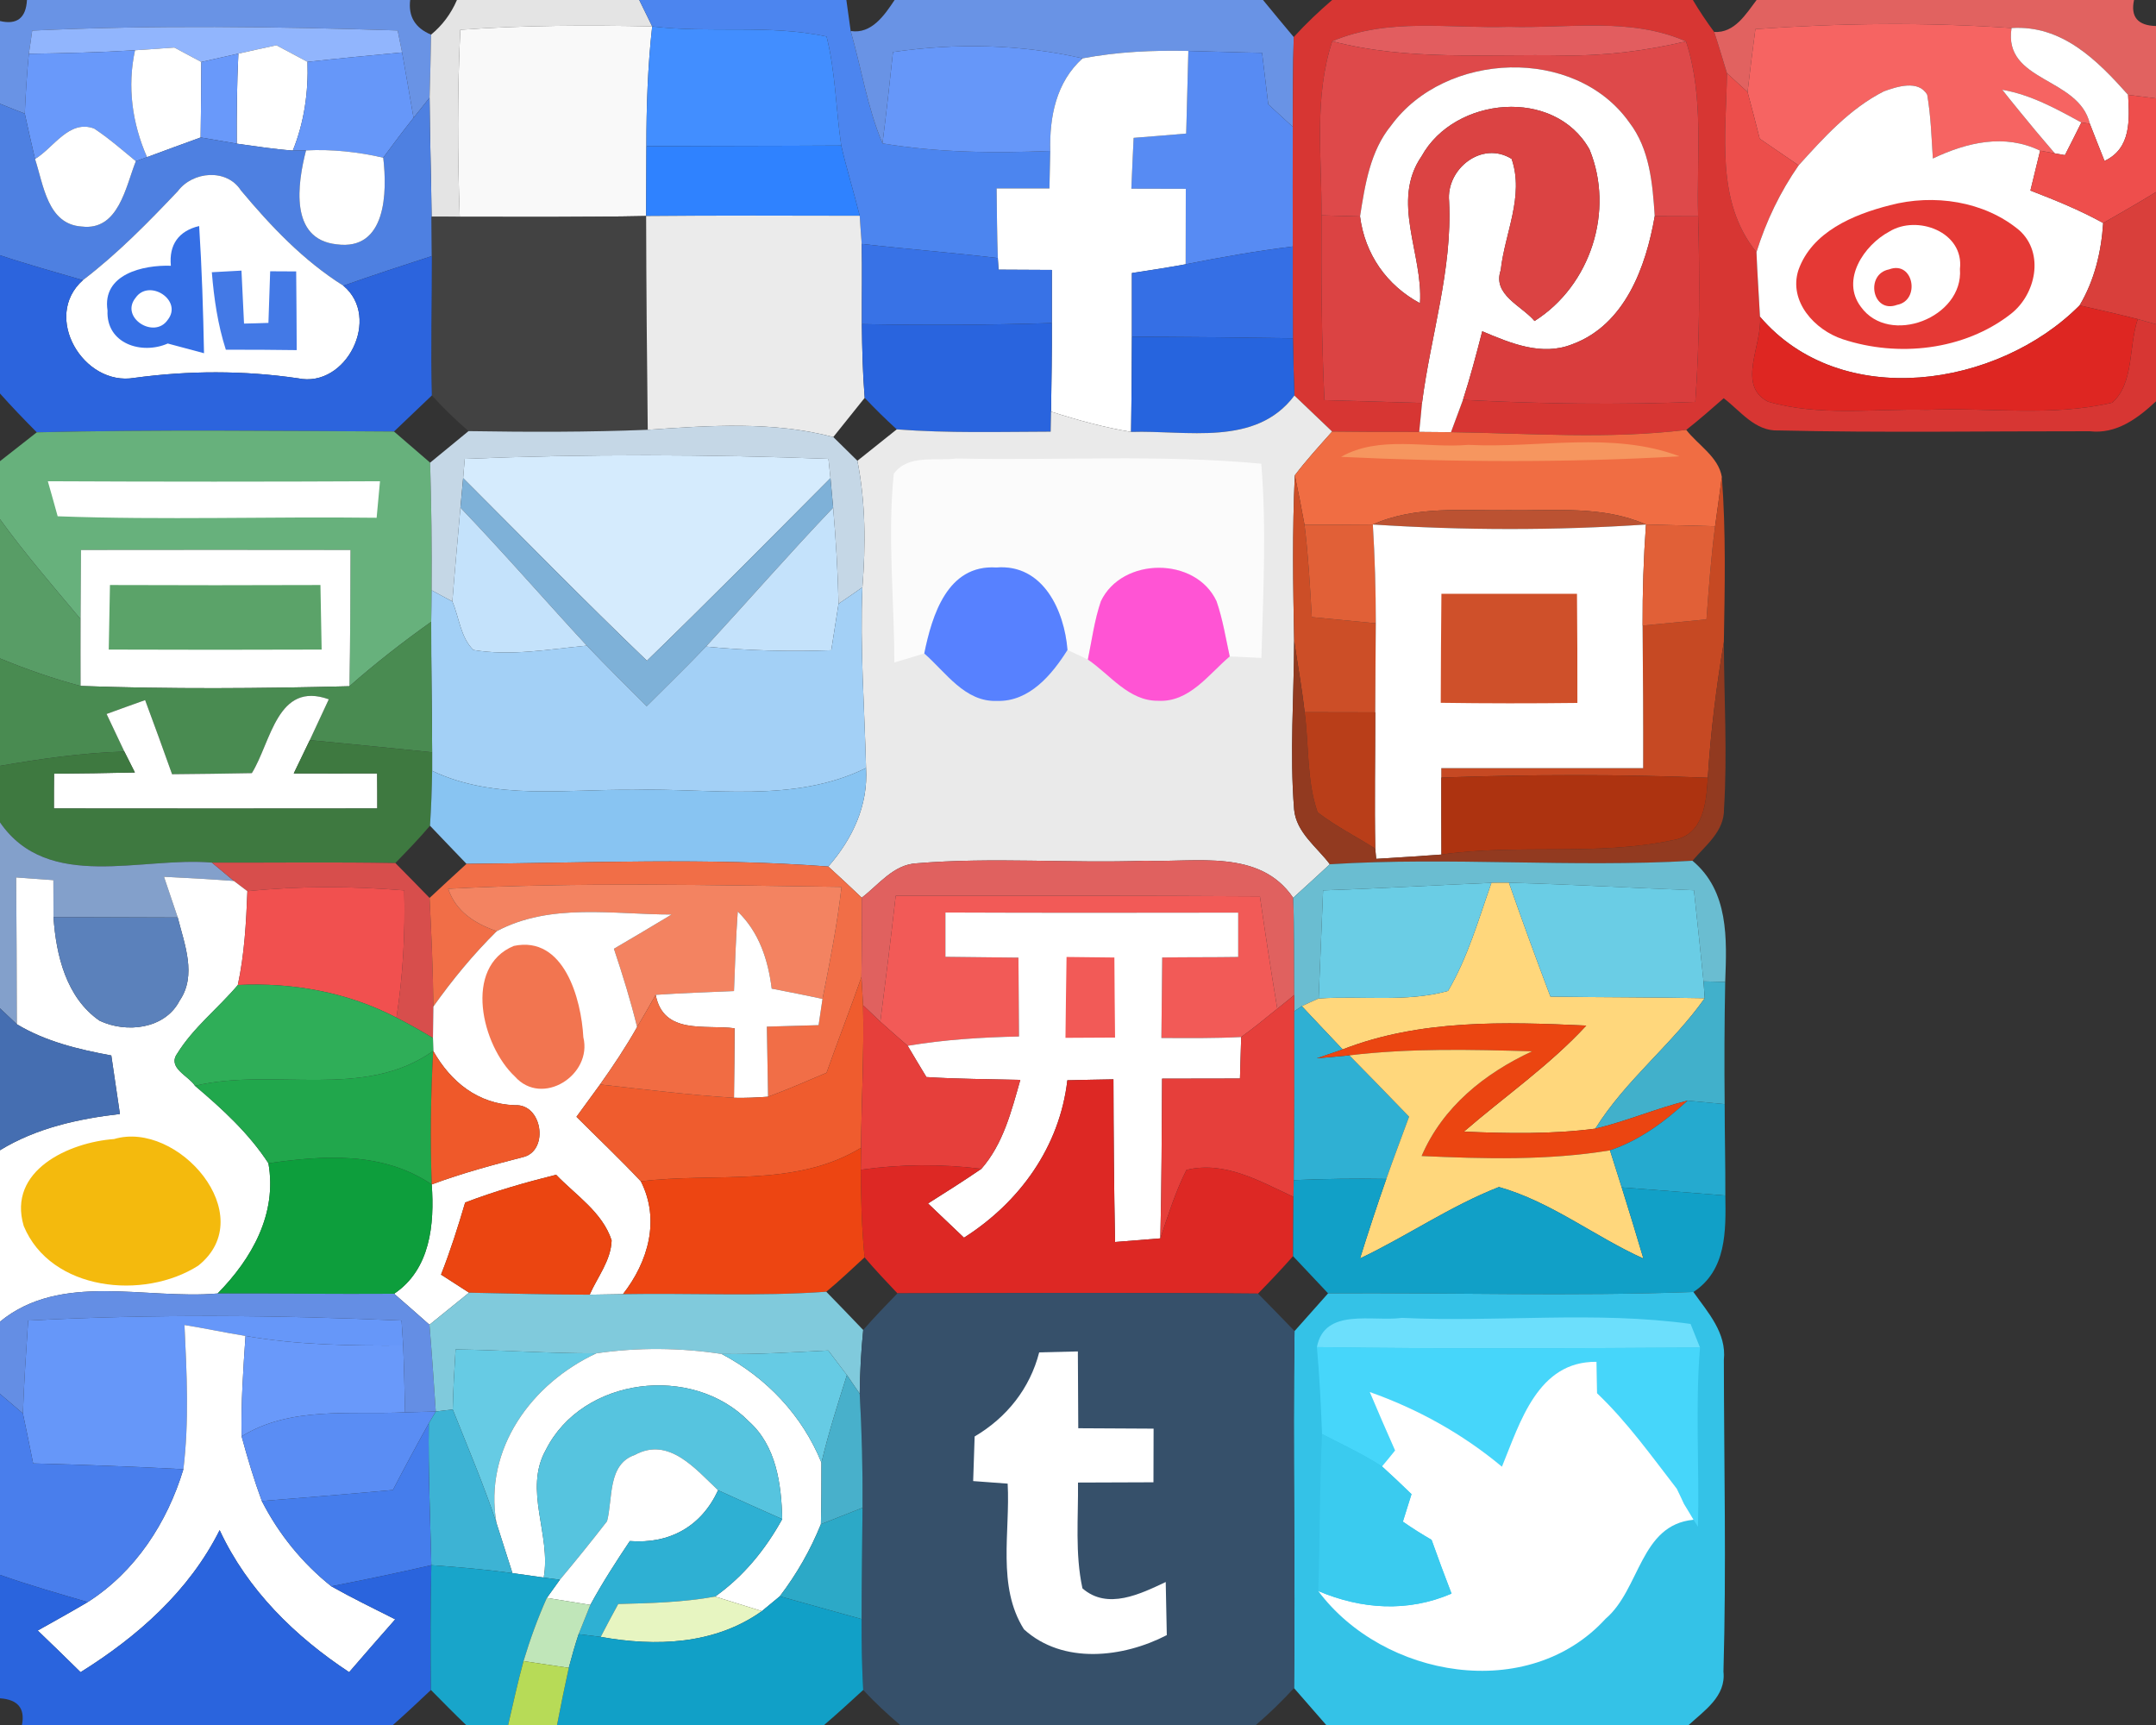 <?xml version="1.0" encoding="UTF-8" standalone="no"?>
<svg
   xmlns:dc="http://purl.org/dc/elements/1.1/"
   xmlns:cc="http://creativecommons.org/ns#"
   xmlns:rdf="http://www.w3.org/1999/02/22-rdf-syntax-ns#"
   xmlns:svg="http://www.w3.org/2000/svg"
   xmlns="http://www.w3.org/2000/svg"
   xmlns:sodipodi="http://sodipodi.sourceforge.net/DTD/sodipodi-0.dtd"
   xmlns:inkscape="http://www.inkscape.org/namespaces/inkscape"
   width="160pt"
   height="128pt"
   viewBox="0 0 160 128"
   version="1.1"
   id="svg2"
   inkscape:version="0.48.5 r10040"
   sodipodi:docname="social-share-button@2x.svg">
  <rect x="0" y="0" width="160" height="128" fill="#333333" stroke="none"/>
  <defs
     id="defs332" />
  <sodipodi:namedview
     pagecolor="#ffffff"
     bordercolor="#666666"
     borderopacity="1"
     objecttolerance="10"
     gridtolerance="10"
     guidetolerance="10"
     inkscape:pageopacity="0"
     inkscape:pageshadow="2"
     inkscape:window-width="1920"
     inkscape:window-height="1068"
     id="namedview330"
     showgrid="false"
     inkscape:zoom="4.17193"
     inkscape:cx="109.86621"
     inkscape:cy="67.902977"
     inkscape:window-x="0"
     inkscape:window-y="0"
     inkscape:window-maximized="1"
     inkscape:current-layer="svg2" />
  <path
     fill="#6993e5"
     d=" M 2.00 0.00 L 30.44 0.00 C 30.29 1.22 30.81 2.08 31.99 2.57 C 31.96 4.13 31.93 5.69 31.88 7.25 C 31.58 7.62 30.99 8.36 30.69 8.74 C 30.41 7.12 30.13 5.50 29.84 3.89 C 29.76 3.48 29.59 2.67 29.51 2.26 C 20.48 1.97 11.42 1.85 2.39 2.27 C 2.33 2.70 2.21 3.56 2.14 3.99 C 2.00 5.47 1.90 6.95 1.84 8.43 C 1.38 8.25 0.46 7.89 0.00 7.70 L 0.00 1.56 C 1.26 1.86 1.93 1.33 2.00 0.00 Z"
     id="path6" />
  <path
     fill="#e4e4e4"
     d=" M 33.91 0.00 L 47.44 0.00 C 47.68 0.49 48.16 1.47 48.40 1.96 C 43.65 1.86 38.90 1.87 34.16 2.21 C 33.94 6.83 33.95 11.46 34.12 16.09 C 33.60 16.08 32.56 16.08 32.03 16.08 C 32.00 13.14 31.90 10.19 31.88 7.25 C 31.93 5.69 31.96 4.13 31.99 2.57 C 32.83 1.88 33.47 1.02 33.91 0.00 Z"
     id="path10" />
  <path
     fill="#4c85ef"
     d=" M 47.44 0.00 L 62.81 0.00 C 62.89 0.58 63.05 1.73 63.13 2.30 C 63.93 5.08 64.36 7.96 65.49 10.64 C 69.60 11.33 73.78 11.37 77.94 11.20 C 77.92 11.90 77.89 13.28 77.88 13.98 C 76.57 13.98 75.27 13.98 73.96 13.98 C 73.98 15.70 73.99 17.43 74.05 19.15 C 70.69 18.74 67.31 18.49 63.95 18.10 C 63.91 17.58 63.83 16.53 63.80 16.01 C 63.37 14.26 62.83 12.55 62.43 10.80 C 62.03 8.11 62.01 5.36 61.34 2.71 C 57.08 1.80 52.69 2.48 48.40 1.96 C 48.16 1.47 47.68 0.49 47.44 0.00 Z"
     id="path12" />
  <path
     fill="#6993e5"
     d=" M 66.39 0.00 L 93.73 0.00 C 94.48 0.92 95.25 1.84 96.01 2.75 C 95.94 4.97 95.96 7.19 95.94 9.41 C 95.49 8.99 94.58 8.16 94.12 7.74 C 93.97 6.47 93.81 5.19 93.66 3.92 C 91.83 3.89 90.01 3.82 88.19 3.78 C 85.56 3.72 82.92 3.84 80.34 4.33 C 75.72 3.27 70.95 3.18 66.27 3.86 C 66.03 6.12 65.78 8.38 65.49 10.64 C 64.36 7.96 63.93 5.08 63.13 2.30 C 64.68 2.55 65.65 1.11 66.39 0.00 Z"
     id="path16" />
  <path
     fill="#d73633"
     d=" M 98.86 0.00 L 125.63 0.00 C 126.11 0.81 126.64 1.60 127.21 2.37 C 127.55 3.38 127.84 4.41 128.16 5.43 C 128.11 9.92 127.28 14.94 130.35 18.71 C 130.41 20.31 130.53 21.90 130.61 23.50 C 130.81 25.55 128.85 28.59 131.20 29.80 C 135.02 30.92 139.08 30.31 143.01 30.41 C 147.58 30.22 152.25 30.94 156.75 29.88 C 158.39 28.44 157.96 25.65 158.65 23.68 C 158.99 23.77 159.66 23.97 160.00 24.06 L 160.00 29.78 C 158.65 31.04 157.06 32.23 155.09 32.00 C 147.39 31.99 139.69 32.12 131.99 31.94 C 130.25 32.02 129.17 30.50 127.92 29.55 C 127.01 30.35 126.09 31.15 125.14 31.90 C 119.35 32.61 113.50 32.15 107.68 32.07 C 107.90 31.47 108.35 30.27 108.57 29.67 C 114.31 29.97 120.06 30.05 125.81 29.82 C 126.14 25.24 126.15 20.64 126.02 16.05 C 125.89 11.72 126.49 7.27 125.12 3.07 C 120.97 1.24 116.36 2.13 111.97 1.99 C 107.60 2.13 103.02 1.29 98.87 3.06 C 97.49 7.23 98.10 11.67 98.07 15.98 C 98.05 20.55 98.07 25.12 98.29 29.69 C 100.70 29.76 103.12 29.83 105.53 29.90 C 105.48 30.44 105.38 31.51 105.32 32.05 C 103.17 32.05 101.01 32.05 98.86 32.02 C 97.92 31.13 96.99 30.24 96.06 29.35 C 96.01 27.93 95.97 26.51 95.95 25.10 C 95.93 22.83 95.94 20.56 95.94 18.29 C 95.93 15.33 95.93 12.37 95.94 9.41 C 95.96 7.19 95.94 4.97 96.01 2.75 C 96.90 1.77 97.86 0.86 98.86 0.00 Z"
     id="path20" />
  <path
     fill="#e16260"
     d=" M 130.36 0.00 L 158.37 0.00 C 158.10 1.25 158.65 1.90 160.00 1.93 L 160.00 7.30 C 159.48 7.23 158.44 7.11 157.93 7.04 C 155.65 4.48 153.04 1.84 149.28 2.08 C 142.95 1.64 136.59 1.71 130.27 2.16 C 130.06 3.71 129.87 5.27 129.69 6.83 C 129.31 6.48 128.54 5.78 128.16 5.43 C 127.84 4.41 127.55 3.38 127.21 2.37 C 128.72 2.47 129.57 1.04 130.36 0.00 Z"
     id="path24" />
  <path
     fill="#91b5fd"
     d=" M 2.39 2.27 C 11.42 1.85 20.48 1.97 29.51 2.26 C 29.59 2.67 29.76 3.48 29.84 3.89 C 27.50 4.11 25.16 4.33 22.82 4.59 C 22.05 4.18 21.28 3.77 20.51 3.36 C 19.57 3.56 18.63 3.77 17.69 3.98 C 16.77 4.18 15.86 4.39 14.94 4.60 C 14.44 4.33 13.44 3.80 12.94 3.53 C 12.21 3.58 10.75 3.68 10.02 3.73 C 7.40 3.89 4.77 3.95 2.14 3.99 C 2.21 3.56 2.33 2.70 2.39 2.27 Z"
     id="path28" />
  <path
     fill="#f9f9f9"
     d=" M 34.16 2.21 C 38.90 1.87 43.65 1.86 48.40 1.96 C 48.07 4.91 47.97 7.88 47.97 10.85 C 47.96 12.58 47.96 14.30 47.95 16.03 C 43.34 16.12 38.73 16.09 34.12 16.09 C 33.95 11.46 33.94 6.83 34.16 2.21 Z"
     id="path30" />
  <path
     fill="#428eff"
     d=" M 48.40 1.96 C 52.69 2.48 57.08 1.80 61.34 2.71 C 62.01 5.36 62.03 8.11 62.43 10.80 C 57.61 10.83 52.79 10.82 47.97 10.85 C 47.97 7.88 48.07 4.91 48.40 1.96 Z"
     id="path32" />
  <path
     fill="#e25d5f"
     d=" M 98.87 3.06 C 103.02 1.29 107.60 2.13 111.97 1.99 C 116.36 2.13 120.97 1.24 125.12 3.07 C 122.14 3.77 119.09 4.16 116.02 4.11 C 110.30 4.00 104.48 4.53 98.87 3.06 Z"
     id="path34" />
  <path
     fill="#f66462"
     d=" M 130.27 2.16 C 136.59 1.71 142.95 1.64 149.28 2.08 C 148.64 6.10 154.27 5.70 155.09 9.18 L 154.46 9.09 C 152.60 8.07 150.72 7.03 148.59 6.66 C 149.40 7.69 150.24 8.70 151.08 9.72 C 151.43 10.13 152.14 10.96 152.49 11.38 L 151.40 11.18 C 148.75 9.90 145.98 10.56 143.44 11.76 C 143.34 10.18 143.29 8.59 143.02 7.03 C 142.37 5.90 140.76 6.43 139.80 6.78 C 137.28 8.06 135.35 10.20 133.48 12.27 C 132.52 11.61 131.55 10.95 130.59 10.29 C 130.30 9.13 130.00 7.98 129.69 6.83 C 129.87 5.27 130.06 3.71 130.27 2.16 Z"
     id="path36" />
  <path
     fill="#ffffff"
     d=" M 17.69 3.98 C 18.63 3.77 19.57 3.56 20.51 3.36 C 21.28 3.77 22.05 4.18 22.82 4.59 C 22.89 6.84 22.58 9.07 21.73 11.17 C 20.33 11.07 18.95 10.85 17.57 10.66 C 17.56 8.43 17.58 6.20 17.69 3.98 Z"
     id="path38" />
  <path
     fill="#578bf3"
     d=" M 88.19 3.78 C 90.01 3.82 91.83 3.89 93.66 3.92 C 93.81 5.19 93.97 6.47 94.12 7.74 C 94.58 8.16 95.49 8.99 95.94 9.41 C 95.93 12.37 95.93 15.33 95.94 18.29 C 93.27 18.62 90.62 19.08 87.99 19.61 C 87.99 17.74 88.00 15.88 88.00 14.01 C 86.65 14.01 85.30 14.00 83.96 14.00 C 84.01 12.74 84.07 11.49 84.13 10.23 C 85.43 10.13 86.73 10.02 88.03 9.91 C 88.09 7.87 88.13 5.83 88.19 3.78 Z"
     id="path40" />
  <path
     fill="#de494a"
     d=" M 98.07 15.98 C 98.10 11.67 97.49 7.23 98.87 3.06 C 104.48 4.53 110.30 4.00 116.02 4.11 C 119.09 4.16 122.14 3.77 125.12 3.07 C 126.49 7.27 125.89 11.72 126.02 16.05 C 125.21 16.05 123.60 16.05 122.80 16.04 C 122.64 13.64 122.44 11.07 120.91 9.08 C 116.88 3.40 107.26 3.81 103.24 9.31 C 101.68 11.21 101.30 13.71 100.93 16.06 C 100.22 16.04 98.78 16.00 98.07 15.98 Z"
     id="path42" />
  <path
     fill="#ffffff"
     d=" M 155.09 9.18 C 154.27 5.70 148.64 6.10 149.28 2.08 C 153.04 1.84 155.65 4.48 157.93 7.04 C 158.03 8.89 158.17 11.01 156.18 11.94 C 155.90 11.25 155.36 9.87 155.09 9.18 Z"
     id="path44" />
  <path
     fill="#6999fa"
     d=" M 2.14 3.99 C 4.77 3.95 7.40 3.89 10.02 3.73 C 9.43 6.43 9.81 9.15 10.91 11.66 C 10.70 11.74 10.29 11.89 10.08 11.96 C 9.07 11.13 8.08 10.26 6.99 9.54 C 5.13 8.84 3.97 10.98 2.60 11.80 C 2.34 10.68 2.08 9.56 1.84 8.43 C 1.90 6.95 2.00 5.47 2.14 3.99 Z"
     id="path46" />
  <path
     fill="#ffffff"
     d=" M 10.02 3.73 C 10.75 3.68 12.21 3.58 12.94 3.53 C 13.44 3.80 14.44 4.33 14.94 4.60 C 14.93 6.47 14.92 8.33 14.89 10.20 C 13.56 10.68 12.23 11.17 10.91 11.66 C 9.81 9.15 9.43 6.43 10.02 3.73 Z"
     id="path48" />
  <path
     fill="#6999fa"
     d=" M 14.94 4.60 C 15.86 4.39 16.77 4.18 17.69 3.98 C 17.58 6.20 17.56 8.43 17.57 10.66 C 16.90 10.54 15.56 10.32 14.89 10.20 C 14.92 8.33 14.93 6.47 14.94 4.60 Z"
     id="path50" />
  <path
     fill="#6697f9"
     d=" M 22.82 4.59 C 25.16 4.33 27.50 4.11 29.84 3.89 C 30.13 5.50 30.41 7.12 30.69 8.74 C 29.92 9.71 29.17 10.70 28.44 11.70 C 26.56 11.27 24.64 11.06 22.71 11.16 L 21.73 11.17 C 22.58 9.07 22.89 6.84 22.82 4.59 Z"
     id="path52" />
  <path
     fill="#6697f9"
     d=" M 66.27 3.86 C 70.95 3.18 75.72 3.27 80.34 4.33 C 78.37 6.10 77.88 8.67 77.94 11.20 C 73.78 11.37 69.60 11.33 65.49 10.64 C 65.78 8.38 66.03 6.12 66.27 3.86 Z"
     id="path54" />
  <path
     fill="#ffffff"
     d=" M 80.34 4.33 C 82.92 3.84 85.56 3.72 88.19 3.78 C 88.13 5.83 88.09 7.87 88.03 9.91 C 86.73 10.02 85.43 10.13 84.13 10.23 C 84.07 11.49 84.01 12.74 83.96 14.00 C 85.30 14.00 86.65 14.01 88.00 14.01 C 88.00 15.88 87.99 17.74 87.99 19.61 C 86.66 19.85 85.33 20.06 84.00 20.26 C 84.00 21.83 84.00 23.41 84.00 24.98 C 84.00 27.34 83.97 29.69 83.94 32.05 C 81.92 31.71 79.94 31.17 78.00 30.54 C 78.03 28.35 78.07 26.16 78.06 23.97 C 78.06 22.66 78.06 21.35 78.06 20.03 C 76.74 20.02 75.42 20.02 74.10 20.01 L 74.05 19.15 C 73.99 17.43 73.98 15.70 73.96 13.98 C 75.27 13.98 76.57 13.98 77.88 13.98 C 77.89 13.28 77.92 11.90 77.94 11.20 C 77.88 8.67 78.37 6.10 80.34 4.33 Z"
     id="path56" />
  <path
     fill="#ffffff"
     d=" M 103.24 9.31 C 107.26 3.81 116.88 3.40 120.91 9.08 C 122.44 11.07 122.64 13.64 122.80 16.04 C 122.15 19.80 120.59 24.10 116.69 25.54 C 114.42 26.45 112.10 25.47 110.00 24.58 C 109.56 26.29 109.11 28.00 108.57 29.67 C 108.35 30.27 107.90 31.47 107.68 32.07 C 107.09 32.06 105.91 32.05 105.32 32.05 C 105.38 31.51 105.48 30.44 105.53 29.90 C 106.17 24.90 107.79 20.03 107.54 14.93 C 107.31 12.54 109.97 10.41 112.18 11.79 C 113.13 14.56 111.67 17.30 111.37 20.05 C 110.74 21.88 112.94 22.69 113.88 23.82 C 118.05 21.19 119.83 15.63 117.96 11.09 C 115.37 6.46 107.95 7.16 105.50 11.59 C 103.19 14.93 105.62 18.85 105.38 22.50 C 102.90 21.17 101.29 18.85 100.93 16.06 C 101.30 13.71 101.68 11.21 103.24 9.31 Z"
     id="path58" />
  <path
     fill="#ec4e4b"
     d=" M 128.16 5.43 C 128.54 5.78 129.31 6.48 129.69 6.83 C 130.00 7.98 130.30 9.13 130.59 10.29 C 131.55 10.95 132.52 11.61 133.48 12.27 C 132.11 14.24 131.06 16.42 130.35 18.71 C 127.28 14.94 128.11 9.92 128.16 5.43 Z"
     id="path60" />
  <path
     fill="#ffffff"
     d=" M 139.80 6.78 C 140.76 6.43 142.37 5.90 143.02 7.03 C 143.29 8.59 143.34 10.18 143.44 11.76 C 145.98 10.56 148.75 9.90 151.40 11.18 C 151.22 11.92 150.86 13.40 150.68 14.14 C 152.52 14.85 154.35 15.59 156.08 16.55 C 155.94 18.68 155.44 20.80 154.33 22.66 C 148.27 28.76 136.62 30.54 130.61 23.50 C 130.53 21.90 130.41 20.31 130.35 18.71 C 131.06 16.42 132.11 14.24 133.48 12.27 C 135.35 10.20 137.28 8.06 139.80 6.78 Z"
     id="path62" />
  <path
     fill="#ffffff"
     d=" M 148.59 6.66 C 150.72 7.03 152.60 8.07 154.46 9.09 C 154.16 9.70 153.55 10.91 153.24 11.51 C 153.05 11.48 152.68 11.41 152.49 11.38 C 152.14 10.96 151.43 10.13 151.08 9.72 C 150.24 8.70 149.40 7.69 148.59 6.66 Z"
     id="path64" />
  <path
     fill="#ee4e4c"
     d=" M 157.93 7.04 C 158.44 7.11 159.48 7.23 160.00 7.30 L 160.00 14.25 C 158.71 15.05 157.39 15.79 156.08 16.55 C 154.35 15.59 152.52 14.85 150.68 14.14 C 150.86 13.40 151.22 11.92 151.40 11.18 L 152.49 11.38 C 152.68 11.41 153.05 11.48 153.24 11.51 C 153.55 10.91 154.16 9.70 154.46 9.09 L 155.09 9.18 C 155.36 9.87 155.90 11.25 156.18 11.94 C 158.17 11.01 158.03 8.89 157.93 7.04 Z"
     id="path66" />
  <path
     fill="#4e80e1"
     d=" M 0.00 7.70 C 0.46 7.89 1.38 8.25 1.84 8.43 C 2.08 9.56 2.34 10.68 2.60 11.80 C 3.23 13.71 3.52 16.65 6.07 16.81 C 8.80 17.14 9.33 13.85 10.08 11.96 C 10.29 11.89 10.70 11.74 10.91 11.66 C 12.23 11.17 13.56 10.68 14.89 10.20 C 15.56 10.32 16.90 10.54 17.57 10.66 C 18.95 10.85 20.33 11.07 21.73 11.17 L 22.71 11.16 C 22.08 13.62 21.46 17.75 24.98 18.13 C 28.69 18.63 28.74 14.23 28.44 11.70 C 29.17 10.70 29.92 9.71 30.69 8.74 C 30.99 8.36 31.58 7.62 31.88 7.25 C 31.90 10.19 32.00 13.14 32.03 16.08 C 32.04 16.81 32.05 18.27 32.05 19.00 C 29.85 19.71 27.66 20.43 25.48 21.20 C 22.51 19.33 20.11 16.80 17.88 14.13 C 16.83 12.49 14.31 12.70 13.20 14.18 C 10.98 16.52 8.72 18.83 6.15 20.79 C 4.10 20.19 2.03 19.62 0.00 18.94 L 0.00 7.70 Z"
     id="path68" />
  <path
     fill="#db4343"
     d=" M 105.50 11.59 C 107.95 7.16 115.37 6.46 117.96 11.09 C 119.83 15.63 118.05 21.19 113.88 23.82 C 112.94 22.69 110.74 21.88 111.37 20.05 C 111.67 17.30 113.13 14.56 112.18 11.79 C 109.97 10.41 107.31 12.54 107.54 14.93 C 107.79 20.03 106.17 24.90 105.53 29.90 C 103.12 29.83 100.70 29.76 98.29 29.69 C 98.07 25.12 98.05 20.55 98.07 15.98 C 98.78 16.00 100.22 16.04 100.93 16.06 C 101.29 18.85 102.90 21.17 105.38 22.50 C 105.62 18.85 103.19 14.93 105.50 11.59 Z"
     id="path70" />
  <path
     fill="#ffffff"
     d=" M 2.60 11.80 C 3.97 10.98 5.13 8.84 6.99 9.54 C 8.08 10.26 9.07 11.13 10.08 11.96 C 9.33 13.85 8.80 17.14 6.07 16.81 C 3.52 16.65 3.23 13.71 2.60 11.80 Z"
     id="path72" />
  <path
     fill="#ffffff"
     d=" M 22.71 11.16 C 24.64 11.06 26.56 11.27 28.44 11.70 C 28.74 14.23 28.69 18.63 24.98 18.13 C 21.46 17.75 22.08 13.62 22.71 11.16 Z"
     id="path74" />
  <path
     fill="#2f82ff"
     d=" M 47.97 10.85 C 52.79 10.82 57.61 10.83 62.43 10.80 C 62.83 12.55 63.37 14.26 63.80 16.01 C 58.51 16.00 53.23 15.98 47.95 16.03 C 47.96 14.30 47.96 12.58 47.97 10.85 Z"
     id="path76" />
  <path
     fill="#ffffff"
     d=" M 13.20 14.18 C 14.31 12.70 16.83 12.49 17.88 14.13 C 20.11 16.80 22.51 19.33 25.48 21.20 C 28.32 23.56 25.71 28.83 22.11 28.07 C 18.07 27.48 14.01 27.49 9.96 28.04 C 6.19 28.68 3.11 23.50 6.15 20.79 C 8.72 18.83 10.98 16.52 13.20 14.18 Z"
     id="path78" />
  <path
     fill="#e53935"
     d=" M 140.25 15.23 C 143.49 14.37 147.26 14.91 149.87 17.10 C 151.74 18.80 151.08 21.86 149.22 23.30 C 145.76 26.00 140.86 26.53 136.75 25.17 C 134.68 24.49 132.72 22.37 133.46 20.05 C 134.46 17.20 137.54 15.92 140.25 15.23 Z"
     id="path80" />
  <path
     fill="#d93f3b"
     d=" M 156.08 16.55 C 157.39 15.79 158.71 15.05 160.00 14.25 L 160.00 24.06 C 159.66 23.97 158.99 23.77 158.65 23.68 C 157.21 23.31 155.77 22.99 154.33 22.66 C 155.44 20.80 155.94 18.68 156.08 16.55 Z"
     id="path82" />
  <path
     fill="#424242"
     d=" M 32.03 16.08 C 32.56 16.08 33.60 16.08 34.12 16.09 C 38.73 16.09 43.34 16.12 47.95 16.03 C 47.96 21.31 48.01 26.60 48.07 31.89 C 43.64 32.07 39.21 32.06 34.77 31.99 C 33.81 31.16 32.90 30.28 32.05 29.34 C 31.95 25.89 32.06 22.45 32.05 19.00 C 32.05 18.27 32.04 16.81 32.03 16.08 Z"
     id="path84" />
  <path
     fill="#ebebeb"
     d=" M 47.95 16.03 C 53.23 15.98 58.51 16.00 63.80 16.01 C 63.83 16.53 63.91 17.58 63.95 18.10 C 63.99 20.08 63.95 22.06 63.96 24.05 C 63.98 25.87 64.02 27.70 64.17 29.52 C 63.39 30.49 62.62 31.46 61.84 32.43 C 57.34 31.24 52.66 31.58 48.07 31.89 C 48.01 26.60 47.96 21.31 47.95 16.03 Z"
     id="path86" />
  <path
     fill="#d93d3d"
     d=" M 122.80 16.04 C 123.60 16.05 125.21 16.05 126.02 16.05 C 126.15 20.64 126.14 25.24 125.81 29.82 C 120.06 30.05 114.31 29.97 108.57 29.67 C 109.11 28.00 109.56 26.29 110.00 24.58 C 112.10 25.47 114.42 26.45 116.69 25.54 C 120.59 24.10 122.15 19.80 122.80 16.04 Z"
     id="path88" />
  <path
     fill="#356fe5"
     d=" M 12.68 19.72 C 12.53 18.16 13.25 17.14 14.78 16.77 C 14.98 19.91 15.08 23.06 15.14 26.21 C 14.25 25.97 13.35 25.73 12.45 25.49 C 10.52 26.34 7.86 25.51 7.98 23.04 C 7.56 20.34 10.63 19.65 12.68 19.72 Z"
     id="path90" />
  <path
     fill="#ffffff"
     d=" M 140.20 17.19 C 142.26 15.91 145.77 17.20 145.45 19.96 C 145.73 23.57 140.21 25.70 138.10 22.77 C 136.59 20.77 138.33 18.19 140.20 17.19 Z"
     id="path92" />
  <path
     fill="#3872e6"
     d=" M 63.95 18.10 C 67.31 18.49 70.69 18.74 74.05 19.15 L 74.10 20.01 C 75.42 20.02 76.74 20.02 78.06 20.03 C 78.06 21.35 78.06 22.66 78.06 23.97 C 73.36 24.12 68.66 24.14 63.96 24.05 C 63.95 22.06 63.99 20.08 63.95 18.10 Z"
     id="path94" />
  <path
     fill="#2c64dd"
     d=" M 0.00 18.94 C 2.03 19.62 4.10 20.19 6.15 20.79 C 3.11 23.50 6.19 28.68 9.96 28.04 C 14.01 27.49 18.07 27.48 22.11 28.07 C 25.71 28.83 28.32 23.56 25.48 21.20 C 27.66 20.43 29.85 19.71 32.05 19.00 C 32.06 22.45 31.95 25.89 32.05 29.34 C 31.11 30.23 30.18 31.13 29.24 32.02 C 20.41 31.97 11.56 31.87 2.73 32.08 C 1.80 31.14 0.88 30.19 0.00 29.20 L 0.00 18.94 Z"
     id="path96" />
  <path
     fill="#356fe5"
     d=" M 87.99 19.61 C 90.62 19.08 93.27 18.62 95.94 18.29 C 95.94 20.56 95.93 22.83 95.95 25.10 C 91.97 25.04 87.99 25.00 84.00 24.98 C 84.00 23.41 84.00 21.83 84.00 20.26 C 85.33 20.06 86.66 19.85 87.99 19.61 Z"
     id="path98" />
  <path
     fill="#4379e6"
     d=" M 15.72 20.20 C 16.27 20.17 17.37 20.11 17.92 20.08 C 17.98 21.39 18.05 22.70 18.11 24.01 C 18.56 24.00 19.46 23.98 19.92 23.96 C 19.96 22.68 20.01 21.41 20.05 20.13 C 20.54 20.13 21.50 20.14 21.98 20.14 C 22.00 22.09 22.01 24.04 22.02 25.98 C 20.26 25.95 18.51 25.95 16.76 25.95 C 16.16 24.09 15.88 22.15 15.72 20.20 Z"
     id="path100" />
  <path
     fill="#e53935"
     d=" M 140.19 19.99 C 142.01 19.30 142.54 22.29 140.79 22.62 C 138.94 23.31 138.39 20.34 140.19 19.99 Z"
     id="path102" />
  <path
     fill="#ffffff"
     d=" M 10.06 22.10 C 11.06 20.65 13.59 22.28 12.45 23.73 C 11.45 25.20 8.88 23.56 10.06 22.10 Z"
     id="path104" />
  <path
     fill="#de2622"
     d=" M 154.33 22.66 C 155.77 22.99 157.21 23.31 158.65 23.68 C 157.96 25.65 158.39 28.44 156.75 29.88 C 152.25 30.94 147.58 30.22 143.01 30.41 C 139.08 30.31 135.02 30.92 131.20 29.80 C 128.85 28.59 130.81 25.55 130.61 23.50 C 136.62 30.54 148.27 28.76 154.33 22.66 Z"
     id="path106" />
  <path
     fill="#2964de"
     d=" M 63.96 24.05 C 68.66 24.14 73.36 24.12 78.06 23.97 C 78.07 26.16 78.03 28.35 78.00 30.54 C 77.99 30.91 77.98 31.66 77.97 32.03 C 74.16 32.04 70.35 32.15 66.55 31.86 C 65.73 31.11 64.93 30.33 64.17 29.52 C 64.02 27.70 63.98 25.87 63.96 24.05 Z"
     id="path108" />
  <path
     fill="#2664de"
     d=" M 84.00 24.98 C 87.99 25.00 91.97 25.04 95.95 25.10 C 95.97 26.51 96.01 27.93 96.06 29.35 C 93.19 33.18 88.06 31.91 83.94 32.05 C 83.97 29.69 84.00 27.34 84.00 24.98 Z"
     id="path110" />
  <path
     fill="#eaeaea"
     d=" M 96.06 29.35 C 96.99 30.24 97.92 31.13 98.86 32.02 C 97.91 33.09 96.95 34.13 96.09 35.27 C 95.90 39.35 95.96 43.44 96.04 47.53 C 96.03 51.71 95.70 55.90 96.04 60.08 C 96.20 61.78 97.74 62.86 98.69 64.13 C 97.79 64.97 96.88 65.79 95.97 66.62 C 93.49 62.96 88.76 64.01 85.00 63.87 C 79.34 64.07 73.66 63.59 68.02 64.06 C 66.30 64.15 65.21 65.65 63.95 66.61 C 63.13 65.83 62.31 65.06 61.47 64.30 C 63.26 62.25 64.44 59.77 64.27 56.99 C 64.16 52.52 63.81 48.05 64.00 43.58 C 64.25 40.45 64.24 37.28 63.63 34.19 C 64.60 33.41 65.58 32.64 66.55 31.86 C 70.35 32.15 74.16 32.04 77.97 32.03 C 77.98 31.66 77.99 30.91 78.00 30.54 C 79.94 31.17 81.92 31.71 83.94 32.05 C 88.06 31.91 93.19 33.18 96.06 29.35 Z"
     id="path114" />
  <path
     fill="#67b17c"
     d=" M 2.73 32.08 C 11.56 31.87 20.41 31.97 29.24 32.02 C 30.14 32.79 31.03 33.56 31.92 34.33 C 32.01 37.49 32.06 40.65 32.03 43.80 C 32.03 44.39 32.01 45.56 32.00 46.14 C 29.90 47.63 27.86 49.22 25.93 50.92 C 26.00 47.55 26.00 44.18 26.01 40.81 C 19.34 40.80 12.68 40.80 6.01 40.81 C 6.00 42.52 5.99 44.23 5.98 45.94 C 3.94 43.50 1.86 41.10 0.00 38.53 L 0.00 34.22 C 0.91 33.51 1.82 32.79 2.73 32.08 Z"
     id="path122" />
  <path
     fill="#c5d7e6"
     d=" M 31.92 34.33 C 32.87 33.55 33.82 32.77 34.77 31.99 C 39.21 32.06 43.64 32.07 48.07 31.89 C 52.66 31.58 57.34 31.24 61.84 32.43 C 62.29 32.87 63.18 33.75 63.63 34.19 C 64.24 37.28 64.25 40.45 64.00 43.58 C 63.56 43.89 62.68 44.50 62.23 44.80 C 62.18 42.42 62.03 40.04 61.83 37.67 C 61.78 37.12 61.68 36.03 61.63 35.48 C 61.59 35.12 61.52 34.40 61.48 34.05 C 52.49 33.71 43.48 33.68 34.49 34.05 C 34.46 34.41 34.40 35.12 34.37 35.48 C 34.32 36.03 34.22 37.12 34.17 37.67 C 33.97 39.99 33.75 42.31 33.57 44.63 C 33.18 44.43 32.42 44.01 32.03 43.80 C 32.06 40.65 32.01 37.49 31.92 34.33 Z"
     id="path124" />
  <path
     fill="#f06d43"
     d=" M 98.86 32.02 C 101.01 32.05 103.17 32.05 105.32 32.05 C 105.91 32.05 107.09 32.06 107.68 32.07 C 113.50 32.15 119.35 32.61 125.14 31.90 C 126.02 33.03 127.53 33.90 127.78 35.39 C 127.62 36.61 127.45 37.83 127.28 39.05 C 125.57 39.01 123.86 38.96 122.15 38.92 C 118.93 37.50 115.37 37.91 111.96 37.86 C 108.58 37.91 105.05 37.50 101.88 38.92 C 100.19 38.94 98.50 38.94 96.81 38.94 C 96.59 37.72 96.35 36.49 96.09 35.27 C 96.95 34.13 97.91 33.09 98.86 32.02 Z"
     id="path126" />
  <path
     fill="#f6965f"
     d=" M 99.52 33.90 C 102.38 32.28 105.84 33.28 108.97 33.01 C 114.17 33.28 119.64 31.97 124.64 33.86 C 116.29 34.34 107.88 34.30 99.52 33.90 Z"
     id="path128" />
  <path
     fill="#d5ebfd"
     d=" M 34.49 34.05 C 43.48 33.68 52.49 33.71 61.48 34.05 C 61.52 34.40 61.59 35.12 61.63 35.48 C 57.11 40.02 52.61 44.57 48.01 49.03 C 43.38 44.59 38.90 40.01 34.37 35.48 C 34.40 35.12 34.46 34.41 34.49 34.05 Z"
     id="path130" />
  <path
     fill="#fbfbfb"
     d=" M 66.33 35.15 C 67.39 33.69 69.44 34.23 70.99 34.02 C 78.53 34.19 86.08 33.70 93.60 34.41 C 94.00 39.21 93.74 44.02 93.61 48.82 C 93.02 48.79 91.85 48.74 91.26 48.71 C 90.96 47.33 90.74 45.94 90.28 44.61 C 88.73 41.29 83.27 41.32 81.70 44.61 C 81.22 46.01 81.03 47.49 80.73 48.94 C 80.36 48.76 79.60 48.40 79.22 48.23 C 78.99 45.31 77.41 41.83 73.94 42.11 C 70.31 41.88 69.17 45.65 68.59 48.49 C 68.04 48.66 66.92 48.99 66.37 49.16 C 66.37 44.50 65.85 39.81 66.33 35.15 Z"
     id="path132" />
  <path
     fill="#ffffff"
     d=" M 3.55 35.71 C 11.77 35.75 19.98 35.75 28.20 35.71 C 28.14 36.39 28.01 37.74 27.95 38.42 C 20.06 38.32 12.16 38.60 4.28 38.31 C 4.10 37.66 3.74 36.36 3.55 35.71 Z"
     id="path134" />
  <path
     fill="#7eb1d8"
     d=" M 34.17 37.67 C 34.22 37.12 34.32 36.03 34.37 35.48 C 38.90 40.01 43.38 44.59 48.01 49.03 C 52.61 44.57 57.11 40.02 61.63 35.48 C 61.68 36.03 61.78 37.12 61.83 37.67 C 58.61 41.04 55.55 44.55 52.39 47.98 C 50.95 49.48 49.46 50.93 47.99 52.40 C 46.50 50.91 45.00 49.43 43.55 47.91 C 40.41 44.51 37.37 41.01 34.17 37.67 Z"
     id="path136" />
  <path
     fill="#cc4e27"
     d=" M 96.09 35.27 C 96.35 36.49 96.59 37.72 96.81 38.94 C 97.09 41.22 97.22 43.50 97.35 45.79 C 98.93 45.94 100.51 46.09 102.10 46.25 C 102.08 48.45 102.07 50.66 102.06 52.86 C 100.31 52.86 98.56 52.85 96.82 52.85 C 96.62 51.07 96.30 49.30 96.04 47.53 C 95.96 43.44 95.90 39.35 96.09 35.27 Z"
     id="path138" />
  <path
     fill="#c64923"
     d=" M 127.28 39.05 C 127.45 37.83 127.62 36.61 127.78 35.39 C 128.09 39.46 128.00 43.55 127.93 47.63 C 127.37 50.97 126.95 54.33 126.74 57.71 C 120.15 57.45 113.55 57.46 106.96 57.70 L 106.96 57.00 C 111.95 57.00 116.95 57.00 121.94 57.00 C 121.95 53.47 121.93 49.95 121.90 46.42 C 123.48 46.27 125.06 46.11 126.64 45.96 C 126.81 43.65 126.98 41.34 127.28 39.05 Z"
     id="path140" />
  <path
     fill="#c4e2fb"
     d=" M 34.17 37.67 C 37.37 41.01 40.41 44.51 43.55 47.91 C 40.76 48.17 37.93 48.70 35.13 48.23 C 34.17 47.29 34.08 45.82 33.57 44.63 C 33.75 42.31 33.97 39.99 34.17 37.67 Z"
     id="path142" />
  <path
     fill="#c4e2fb"
     d=" M 52.39 47.98 C 55.55 44.55 58.61 41.04 61.83 37.67 C 62.03 40.04 62.18 42.42 62.23 44.80 C 62.05 45.95 61.87 47.10 61.69 48.25 C 58.59 48.36 55.48 48.28 52.39 47.98 Z"
     id="path144" />
  <path
     fill="#bb5232"
     d=" M 101.88 38.92 C 105.05 37.50 108.58 37.91 111.96 37.86 C 115.37 37.91 118.93 37.50 122.15 38.92 C 115.41 39.37 108.62 39.36 101.88 38.92 Z"
     id="path146" />
  <path
     fill="#589d66"
     d=" M 0.00 38.53 C 1.86 41.10 3.94 43.50 5.98 45.94 C 5.97 47.59 5.98 49.25 5.98 50.90 C 3.94 50.36 1.95 49.66 0.00 48.86 L 0.00 38.53 Z"
     id="path148" />
  <path
     fill="#e16037"
     d=" M 96.81 38.94 C 98.50 38.94 100.19 38.94 101.88 38.92 C 102.03 41.36 102.10 43.80 102.10 46.25 C 100.51 46.09 98.93 45.94 97.35 45.79 C 97.22 43.50 97.09 41.22 96.81 38.94 Z"
     id="path150" />
  <path
     fill="#ffffff"
     d=" M 101.88 38.92 C 108.62 39.36 115.41 39.37 122.15 38.92 C 121.97 41.41 121.89 43.92 121.90 46.42 C 121.93 49.95 121.95 53.47 121.94 57.00 C 116.95 57.00 111.95 57.00 106.96 57.00 L 106.96 57.70 C 106.96 59.60 106.96 61.51 106.97 63.41 C 105.36 63.53 103.74 63.63 102.13 63.73 L 102.06 62.97 C 102.00 59.60 102.06 56.23 102.06 52.86 C 102.07 50.66 102.08 48.45 102.10 46.25 C 102.10 43.80 102.03 41.36 101.88 38.92 Z"
     id="path152" />
  <path
     fill="#e16037"
     d=" M 122.15 38.92 C 123.86 38.96 125.57 39.01 127.28 39.05 C 126.98 41.34 126.81 43.65 126.64 45.96 C 125.06 46.11 123.48 46.27 121.90 46.42 C 121.89 43.92 121.97 41.41 122.15 38.92 Z"
     id="path154" />
  <path
     fill="#ffffff"
     d=" M 6.01 40.81 C 12.68 40.80 19.34 40.80 26.01 40.81 C 26.00 44.18 26.00 47.55 25.93 50.92 C 19.28 51.09 12.63 51.14 5.98 50.90 C 5.98 49.25 5.97 47.59 5.98 45.94 C 5.99 44.23 6.00 42.52 6.01 40.81 Z"
     id="path156" />
  <path
     fill="#5781ff"
     d=" M 68.59 48.49 C 69.17 45.65 70.31 41.88 73.94 42.11 C 77.41 41.83 78.99 45.31 79.22 48.23 C 78.07 50.06 76.39 52.08 74.00 52.01 C 71.60 52.11 70.19 49.88 68.59 48.49 Z"
     id="path158" />
  <path
     fill="#ff54d4"
     d=" M 81.70 44.61 C 83.27 41.32 88.73 41.29 90.28 44.61 C 90.74 45.94 90.96 47.33 91.26 48.71 C 89.69 50.04 88.26 52.13 85.94 52.00 C 83.76 52.02 82.38 50.06 80.73 48.94 C 81.03 47.49 81.22 46.01 81.70 44.61 Z"
     id="path160" />
  <path
     fill="#5ba369"
     d=" M 8.16 43.41 C 13.37 43.43 18.58 43.43 23.78 43.41 C 23.81 45.01 23.84 46.60 23.87 48.20 C 18.60 48.22 13.34 48.22 8.07 48.20 C 8.10 46.60 8.13 45.00 8.16 43.41 Z"
     id="path162" />
  <path
     fill="#a3d0f6"
     d=" M 32.03 43.80 C 32.42 44.01 33.18 44.43 33.57 44.63 C 34.08 45.82 34.17 47.29 35.13 48.23 C 37.93 48.70 40.76 48.17 43.55 47.91 C 45.00 49.43 46.50 50.91 47.99 52.40 C 49.46 50.93 50.95 49.48 52.39 47.98 C 55.48 48.28 58.59 48.36 61.69 48.25 C 61.87 47.10 62.05 45.95 62.23 44.80 C 62.68 44.50 63.56 43.89 64.00 43.58 C 63.81 48.05 64.16 52.52 64.27 56.99 C 58.88 59.64 52.78 58.46 47.01 58.61 C 42.01 58.54 36.75 59.42 32.07 57.20 L 32.07 55.82 C 32.06 52.60 31.99 49.37 32.00 46.14 C 32.01 45.56 32.03 44.39 32.03 43.80 Z"
     id="path164" />
  <path
     fill="#cf502a"
     d=" M 106.97 44.06 C 110.32 44.06 113.68 44.06 117.03 44.06 C 117.06 46.76 117.06 49.46 117.06 52.16 C 113.68 52.20 110.30 52.20 106.92 52.15 C 106.93 49.46 106.94 46.76 106.97 44.06 Z"
     id="path166" />
  <path
     fill="#498b51"
     d=" M 25.93 50.92 C 27.86 49.22 29.90 47.63 32.00 46.14 C 31.99 49.37 32.06 52.60 32.07 55.82 C 29.05 55.51 26.02 55.21 22.99 54.92 C 23.46 53.91 23.93 52.90 24.40 51.89 C 20.57 50.52 20.13 55.04 18.69 57.37 C 16.72 57.41 14.74 57.43 12.77 57.45 C 12.12 55.62 11.45 53.78 10.77 51.95 C 9.82 52.29 8.86 52.63 7.91 52.98 C 8.35 53.91 8.79 54.84 9.23 55.77 C 6.13 55.86 3.05 56.30 0.00 56.83 L 0.00 48.86 C 1.95 49.66 3.94 50.36 5.98 50.90 C 12.63 51.14 19.28 51.09 25.93 50.92 Z"
     id="path168" />
  <path
     fill="#923a20"
     d=" M 96.04 47.53 C 96.30 49.30 96.62 51.07 96.82 52.85 C 97.15 55.32 96.96 57.90 97.78 60.27 C 99.12 61.31 100.64 62.07 102.06 62.97 L 102.13 63.73 C 103.74 63.63 105.36 63.53 106.97 63.41 C 112.67 62.60 118.52 63.54 124.16 62.34 C 126.44 61.96 126.63 59.56 126.74 57.71 C 126.95 54.33 127.37 50.97 127.93 47.63 C 127.94 51.77 128.20 55.91 127.94 60.04 C 127.97 61.69 126.56 62.74 125.60 63.87 C 116.64 64.39 107.65 63.57 98.69 64.13 C 97.74 62.86 96.20 61.78 96.04 60.08 C 95.70 55.90 96.03 51.71 96.04 47.53 Z"
     id="path170" />
  <path
     fill="#ffffff"
     d=" M 7.91 52.98 C 8.86 52.63 9.82 52.29 10.77 51.95 C 11.45 53.78 12.12 55.62 12.77 57.45 C 14.74 57.43 16.72 57.41 18.69 57.37 C 20.13 55.04 20.57 50.52 24.40 51.89 C 23.93 52.90 23.46 53.91 22.99 54.92 C 22.69 55.54 22.10 56.77 21.80 57.39 C 23.87 57.40 25.93 57.39 27.99 57.39 C 28.00 58.04 28.00 59.34 28.00 59.99 C 20.00 60.00 12.00 60.00 4.00 59.99 C 4.00 59.35 4.00 58.06 4.01 57.41 C 6.01 57.39 8.01 57.37 10.01 57.32 L 9.23 55.77 C 8.79 54.84 8.35 53.91 7.91 52.98 Z"
     id="path172" />
  <path
     fill="#b93e19"
     d=" M 96.82 52.85 C 98.56 52.85 100.31 52.86 102.06 52.86 C 102.06 56.23 102.00 59.60 102.06 62.97 C 100.64 62.07 99.12 61.31 97.78 60.27 C 96.96 57.90 97.15 55.32 96.82 52.85 Z"
     id="path174" />
  <path
     fill="#3e7940"
     d=" M 22.99 54.92 C 26.02 55.21 29.05 55.51 32.07 55.82 L 32.07 57.20 C 32.05 58.55 32.00 59.91 31.91 61.27 C 31.10 62.23 30.22 63.13 29.34 64.04 C 24.81 63.96 20.27 64.02 15.73 64.01 C 10.53 63.54 3.57 66.21 0.00 61.02 L 0.00 56.83 C 3.05 56.30 6.13 55.86 9.23 55.77 L 10.01 57.32 C 8.01 57.37 6.01 57.39 4.01 57.41 C 4.00 58.06 4.00 59.35 4.00 59.99 C 12.00 60.00 20.00 60.00 28.00 59.99 C 28.00 59.34 28.00 58.04 27.99 57.39 C 25.93 57.39 23.87 57.40 21.80 57.39 C 22.10 56.77 22.69 55.54 22.99 54.92 Z"
     id="path176" />
  <path
     fill="#88c4f2"
     d=" M 32.07 57.20 C 36.75 59.42 42.01 58.54 47.01 58.61 C 52.78 58.46 58.88 59.64 64.27 56.99 C 64.44 59.77 63.26 62.25 61.47 64.30 C 52.54 63.62 43.56 64.04 34.62 64.10 C 33.71 63.16 32.81 62.21 31.91 61.27 C 32.00 59.91 32.05 58.55 32.07 57.20 Z"
     id="path178" />
  <path
     fill="#ad3310"
     d=" M 106.96 57.70 C 113.55 57.46 120.15 57.45 126.74 57.71 C 126.63 59.56 126.44 61.96 124.16 62.34 C 118.52 63.54 112.67 62.60 106.97 63.41 C 106.96 61.51 106.96 59.60 106.96 57.70 Z"
     id="path180" />
  <path
     fill="#83a0cb"
     d=" M 0.00 61.02 C 3.57 66.21 10.53 63.54 15.73 64.01 C 16.14 64.35 16.96 65.03 17.36 65.37 C 15.63 65.24 13.90 65.14 12.17 65.06 C 12.43 65.81 12.94 67.32 13.19 68.08 C 10.12 68.07 7.04 68.06 3.97 68.05 C 3.97 67.37 3.96 66.00 3.96 65.31 C 3.27 65.26 1.89 65.16 1.20 65.11 C 1.23 68.74 1.24 72.37 1.25 76.00 C 0.94 75.71 0.31 75.11 0.00 74.82 L 0.00 61.02 Z"
     id="path184" />
  <path
     fill="#d74e4c"
     d=" M 15.73 64.01 C 20.27 64.02 24.81 63.96 29.34 64.04 C 30.19 64.90 31.04 65.76 31.88 66.63 C 32.01 69.31 32.14 72.00 32.16 74.69 C 32.15 75.27 32.14 76.44 32.13 77.02 C 31.24 76.49 30.35 75.98 29.42 75.51 C 29.91 72.39 30.08 69.23 30.00 66.07 C 26.12 65.75 22.23 65.73 18.36 66.13 L 17.36 65.37 C 16.96 65.03 16.14 64.35 15.73 64.01 Z"
     id="path186" />
  <path
     fill="#f16e47"
     d=" M 34.62 64.10 C 43.56 64.04 52.54 63.62 61.47 64.30 C 62.31 65.06 63.13 65.83 63.95 66.61 C 63.96 68.57 63.96 70.54 63.93 72.50 C 63.10 74.88 62.18 77.22 61.34 79.60 C 59.90 80.21 58.47 80.84 57.00 81.38 C 56.97 79.65 56.94 77.91 56.91 76.18 C 58.19 76.14 59.47 76.11 60.75 76.07 C 60.82 75.59 60.97 74.61 61.04 74.12 C 61.59 71.37 62.13 68.61 62.45 65.81 C 52.72 65.68 42.98 65.45 33.26 65.95 C 33.84 67.66 35.26 68.53 36.86 69.10 C 35.12 70.82 33.57 72.70 32.16 74.69 C 32.14 72.00 32.01 69.31 31.88 66.63 C 32.79 65.78 33.70 64.94 34.62 64.10 Z"
     id="path188" />
  <path
     fill="#e0615f"
     d=" M 63.95 66.61 C 65.21 65.65 66.30 64.15 68.02 64.06 C 73.66 63.59 79.34 64.07 85.00 63.87 C 88.76 64.01 93.49 62.96 95.97 66.62 C 96.06 69.02 96.03 71.43 96.05 73.83 C 95.74 74.09 95.11 74.60 94.79 74.85 C 94.33 72.08 93.90 69.29 93.50 66.51 C 84.49 66.45 75.48 66.47 66.47 66.47 C 66.12 69.59 65.73 72.70 65.33 75.81 C 65.01 75.51 64.37 74.90 64.05 74.59 C 64.02 74.07 63.96 73.02 63.93 72.50 C 63.96 70.54 63.96 68.57 63.95 66.61 Z"
     id="path190" />
  <path
     fill="#6abdd1"
     d=" M 95.97 66.62 C 96.88 65.79 97.79 64.97 98.69 64.13 C 107.65 63.57 116.64 64.39 125.60 63.87 C 128.31 66.13 128.15 69.66 128.03 72.86 C 127.62 72.85 126.82 72.83 126.42 72.82 C 126.20 70.57 125.95 68.31 125.71 66.06 C 121.14 65.89 116.56 65.62 111.98 65.50 C 111.55 65.50 111.12 65.50 110.68 65.51 C 106.52 65.68 102.36 65.93 98.19 66.07 C 98.08 68.74 97.97 71.42 97.86 74.09 C 97.55 74.23 96.92 74.51 96.61 74.66 L 96.05 75.04 L 96.05 73.83 C 96.03 71.43 96.06 69.02 95.97 66.62 Z"
     id="path192" />
  <path
     fill="#ffd77c"
     d=" M 110.68 65.51 C 111.12 65.50 111.55 65.50 111.98 65.50 C 112.97 68.33 114.00 71.15 115.06 73.95 C 118.88 74.01 122.70 73.99 126.51 74.07 C 124.07 77.52 120.64 80.14 118.39 83.75 C 115.16 84.17 111.89 84.11 108.64 83.97 C 111.67 81.35 114.99 79.06 117.72 76.10 C 111.66 75.82 105.39 75.63 99.64 77.87 C 98.63 76.80 97.61 75.73 96.61 74.66 C 96.92 74.51 97.55 74.23 97.86 74.09 C 101.05 73.87 104.34 74.39 107.46 73.53 C 108.93 71.04 109.72 68.23 110.68 65.51 Z"
     id="path194" />
  <path
     fill="#ffffff"
     d=" M 1.20 65.11 C 1.89 65.16 3.27 65.26 3.96 65.31 C 3.96 66.00 3.97 67.37 3.97 68.05 C 4.16 70.88 4.92 74.04 7.39 75.74 C 9.37 76.68 12.24 76.37 13.33 74.25 C 14.62 72.37 13.69 70.06 13.19 68.08 C 12.94 67.32 12.43 65.81 12.17 65.06 C 13.90 65.14 15.63 65.24 17.36 65.37 L 18.36 66.13 C 18.27 68.46 18.14 70.80 17.65 73.09 C 16.19 74.82 14.35 76.24 13.15 78.18 C 12.40 79.24 13.99 79.82 14.47 80.57 C 16.49 82.28 18.46 84.08 19.92 86.32 C 20.58 90.07 18.69 93.40 16.15 95.98 C 10.81 96.45 4.53 94.36 0.00 98.07 L 0.00 85.35 C 2.70 83.70 5.80 83.02 8.90 82.66 C 8.69 81.21 8.47 79.77 8.26 78.32 C 5.83 77.87 3.39 77.29 1.25 76.00 C 1.24 72.37 1.23 68.74 1.20 65.11 Z"
     id="path196" />
  <path
     fill="#f1504f"
     d=" M 18.36 66.13 C 22.23 65.73 26.12 65.75 30.00 66.07 C 30.08 69.23 29.91 72.39 29.42 75.51 C 25.79 73.62 21.72 72.89 17.65 73.09 C 18.14 70.80 18.27 68.46 18.36 66.13 Z"
     id="path198" />
  <path
     fill="#f38361"
     d=" M 33.26 65.95 C 42.98 65.45 52.72 65.68 62.45 65.81 C 62.13 68.61 61.59 71.37 61.04 74.12 C 59.78 73.85 58.53 73.60 57.27 73.36 C 57.00 71.22 56.34 69.18 54.75 67.64 C 54.61 69.61 54.54 71.58 54.47 73.54 C 52.53 73.62 50.59 73.69 48.66 73.82 C 48.21 74.62 47.75 75.41 47.28 76.21 C 46.80 74.24 46.20 72.32 45.56 70.40 C 46.99 69.57 48.42 68.71 49.84 67.86 C 45.52 67.86 40.85 66.97 36.86 69.10 C 35.26 68.53 33.84 67.66 33.26 65.95 Z"
     id="path200" />
  <path
     fill="#f25a57"
     d=" M 66.47 66.47 C 75.48 66.47 84.49 66.45 93.50 66.51 C 93.90 69.29 94.33 72.08 94.79 74.85 C 93.91 75.57 93.03 76.28 92.11 76.95 C 90.14 77.05 88.17 77.03 86.19 77.02 C 86.21 75.03 86.23 73.04 86.25 71.05 C 88.13 71.02 90.01 71.04 91.89 71.01 C 91.89 70.18 91.89 68.54 91.89 67.72 C 84.65 67.73 77.40 67.74 70.16 67.71 C 70.16 68.53 70.16 70.18 70.16 71.00 C 71.97 71.03 73.78 71.03 75.58 71.06 C 75.59 73.01 75.61 74.96 75.62 76.91 C 72.86 76.97 70.09 77.14 67.36 77.60 C 66.68 77.00 65.99 76.41 65.33 75.81 C 65.73 72.70 66.12 69.59 66.47 66.47 Z"
     id="path202" />
  <path
     fill="#6acde5"
     d=" M 98.19 66.07 C 102.36 65.93 106.52 65.68 110.68 65.51 C 109.72 68.23 108.93 71.04 107.46 73.53 C 104.34 74.39 101.05 73.87 97.86 74.09 C 97.97 71.42 98.08 68.74 98.19 66.07 Z"
     id="path204" />
  <path
     fill="#6acde5"
     d=" M 111.98 65.50 C 116.56 65.62 121.14 65.89 125.71 66.06 C 125.95 68.31 126.20 70.57 126.42 72.82 L 126.51 74.07 C 122.70 73.99 118.88 74.01 115.06 73.95 C 114.00 71.15 112.97 68.33 111.98 65.50 Z"
     id="path206" />
  <path
     fill="#5b81bb"
     d=" M 3.97 68.05 C 7.04 68.06 10.12 68.07 13.19 68.08 C 13.69 70.06 14.62 72.37 13.33 74.25 C 12.24 76.37 9.37 76.68 7.39 75.74 C 4.92 74.04 4.16 70.88 3.97 68.05 Z"
     id="path208" />
  <path
     fill="#ffffff"
     d=" M 36.86 69.10 C 40.85 66.97 45.52 67.86 49.84 67.86 C 48.42 68.71 46.99 69.57 45.56 70.40 C 46.20 72.32 46.80 74.24 47.28 76.21 C 46.45 77.68 45.51 79.09 44.53 80.47 C 43.94 81.27 43.36 82.07 42.78 82.87 C 44.37 84.46 46.01 86.01 47.56 87.66 C 49.01 90.52 48.10 93.63 46.23 96.03 C 45.61 96.04 44.38 96.06 43.76 96.07 C 44.34 94.75 45.34 93.54 45.39 92.04 C 44.71 89.95 42.73 88.69 41.27 87.17 C 38.98 87.74 36.72 88.39 34.52 89.23 C 33.99 91.03 33.42 92.83 32.73 94.58 C 33.25 94.91 34.29 95.58 34.81 95.92 C 33.83 96.71 32.85 97.50 31.87 98.30 C 31.00 97.53 30.13 96.76 29.25 96.00 C 31.94 94.19 32.25 90.85 32.04 87.89 C 34.29 87.05 36.61 86.43 38.93 85.83 C 40.74 85.26 40.22 81.89 38.21 82.01 C 35.47 81.92 33.45 80.28 32.15 77.98 C 32.15 77.74 32.14 77.26 32.13 77.02 C 32.14 76.44 32.15 75.27 32.16 74.69 C 33.57 72.70 35.12 70.82 36.86 69.10 Z"
     id="path210" />
  <path
     fill="#ffffff"
     d=" M 70.16 67.71 C 77.40 67.74 84.65 67.73 91.89 67.72 C 91.89 68.54 91.89 70.18 91.89 71.01 C 90.01 71.04 88.13 71.02 86.25 71.05 C 86.23 73.04 86.21 75.03 86.19 77.02 C 88.17 77.03 90.14 77.05 92.11 76.95 C 92.09 77.72 92.04 79.26 92.02 80.03 C 90.09 80.04 88.17 80.03 86.24 80.04 C 86.21 83.99 86.21 87.94 86.11 91.89 C 85.27 91.96 83.59 92.09 82.75 92.16 C 82.67 88.14 82.64 84.11 82.63 80.09 C 81.77 80.10 80.06 80.14 79.21 80.16 C 78.64 85.10 75.67 89.21 71.54 91.84 C 70.65 90.99 69.76 90.14 68.87 89.30 C 70.20 88.46 71.53 87.62 72.83 86.73 C 74.46 84.87 75.06 82.44 75.72 80.13 C 73.39 80.07 71.07 80.07 68.75 79.92 C 68.40 79.34 67.70 78.18 67.36 77.60 C 70.09 77.14 72.86 76.97 75.62 76.91 C 75.61 74.96 75.59 73.01 75.58 71.06 C 73.78 71.03 71.97 71.03 70.16 71.00 C 70.16 70.18 70.16 68.53 70.16 67.71 Z"
     id="path212" />
  <path
     fill="#ffffff"
     d=" M 54.75 67.64 C 56.34 69.18 57.00 71.22 57.27 73.36 C 58.53 73.60 59.78 73.85 61.04 74.12 C 60.97 74.61 60.82 75.59 60.75 76.07 C 59.47 76.11 58.19 76.14 56.91 76.18 C 56.94 77.91 56.97 79.65 57.00 81.38 C 56.16 81.44 55.32 81.48 54.47 81.46 C 54.49 79.74 54.50 78.02 54.51 76.30 C 52.30 76.02 49.23 76.80 48.66 73.82 C 50.59 73.69 52.53 73.62 54.47 73.54 C 54.54 71.58 54.61 69.61 54.75 67.64 Z"
     id="path214" />
  <path
     fill="#f27550"
     d=" M 38.13 70.19 C 41.86 69.40 43.14 74.14 43.29 76.96 C 43.98 79.78 40.23 82.16 38.21 79.88 C 35.75 77.58 34.36 71.75 38.13 70.19 Z"
     id="path216" />
  <path
     fill="#f25a57"
     d=" M 79.15 71.01 C 80.33 71.02 81.51 71.04 82.70 71.05 C 82.71 73.03 82.73 75.01 82.75 76.99 C 81.52 77.00 80.29 77.00 79.07 77.01 C 79.09 75.01 79.12 73.01 79.15 71.01 Z"
     id="path218" />
  <path
     fill="#2fae58"
     d=" M 13.15 78.18 C 14.35 76.24 16.19 74.82 17.65 73.09 C 21.72 72.89 25.79 73.62 29.42 75.51 C 30.35 75.98 31.24 76.49 32.13 77.02 C 32.14 77.26 32.15 77.74 32.15 77.98 C 27.01 81.65 20.29 79.18 14.47 80.57 C 13.99 79.82 12.40 79.24 13.15 78.18 Z"
     id="path220" />
  <path
     fill="#ef5c2e"
     d=" M 61.34 79.60 C 62.18 77.22 63.10 74.88 63.93 72.50 C 63.96 73.02 64.02 74.07 64.05 74.59 C 64.13 78.12 63.93 81.64 63.90 85.17 C 58.96 88.17 53.02 86.97 47.56 87.66 C 46.01 86.01 44.37 84.46 42.78 82.87 C 43.36 82.07 43.94 81.27 44.53 80.47 C 47.84 80.84 51.15 81.25 54.47 81.46 C 55.32 81.48 56.16 81.44 57.00 81.38 C 58.47 80.84 59.90 80.21 61.34 79.60 Z"
     id="path222" />
  <path
     fill="#41b0cb"
     d=" M 126.42 72.82 C 126.82 72.83 127.62 72.85 128.03 72.86 C 127.97 75.88 127.96 78.90 127.99 81.93 C 127.30 81.86 125.93 81.74 125.24 81.67 C 122.92 82.24 120.71 83.20 118.39 83.75 C 120.64 80.14 124.07 77.52 126.51 74.07 L 126.42 72.82 Z"
     id="path224" />
  <path
     fill="#f16c43"
     d=" M 47.28 76.21 C 47.75 75.41 48.21 74.62 48.66 73.82 C 49.23 76.80 52.30 76.02 54.51 76.30 C 54.50 78.02 54.49 79.74 54.47 81.46 C 51.15 81.25 47.84 80.84 44.53 80.47 C 45.51 79.09 46.45 77.68 47.28 76.21 Z"
     id="path226" />
  <path
     fill="#e63f3b"
     d=" M 94.79 74.85 C 95.11 74.60 95.74 74.09 96.05 73.83 L 96.05 75.04 C 96.05 79.22 96.07 83.39 96.01 87.57 L 95.99 88.81 C 93.51 87.66 90.90 86.12 88.05 86.81 C 87.23 88.43 86.69 90.17 86.11 91.89 C 86.21 87.94 86.21 83.99 86.24 80.04 C 88.17 80.03 90.09 80.04 92.02 80.03 C 92.04 79.26 92.09 77.72 92.11 76.95 C 93.03 76.28 93.91 75.57 94.79 74.85 Z"
     id="path228" />
  <path
     fill="#456eb1"
     d=" M 0.00 74.82 C 0.31 75.11 0.94 75.71 1.25 76.00 C 3.39 77.29 5.83 77.87 8.26 78.32 C 8.47 79.77 8.69 81.21 8.90 82.66 C 5.80 83.02 2.70 83.70 0.00 85.35 L 0.00 74.82 Z"
     id="path230" />
  <path
     fill="#e63f3b"
     d=" M 64.05 74.59 C 64.37 74.90 65.01 75.51 65.33 75.81 C 65.99 76.41 66.68 77.00 67.36 77.60 C 67.70 78.18 68.40 79.34 68.75 79.92 C 71.07 80.07 73.39 80.07 75.72 80.13 C 75.06 82.44 74.46 84.87 72.83 86.73 C 69.86 86.36 66.85 86.38 63.88 86.80 C 63.89 86.39 63.90 85.58 63.90 85.17 C 63.93 81.64 64.13 78.12 64.05 74.59 Z"
     id="path232" />
  <path
     fill="#2fb0d3"
     d=" M 96.05 75.04 L 96.61 74.66 C 97.61 75.73 98.63 76.80 99.64 77.87 L 97.72 78.53 C 98.53 78.46 99.33 78.39 100.14 78.31 C 101.62 79.82 103.10 81.33 104.57 82.86 C 104.01 84.40 103.42 85.93 102.88 87.48 C 100.59 87.44 98.30 87.47 96.01 87.57 C 96.07 83.39 96.05 79.22 96.05 75.04 Z"
     id="path234" />
  <path
     fill="#eb4511"
     d=" M 99.64 77.87 C 105.39 75.63 111.66 75.82 117.72 76.10 C 114.99 79.06 111.67 81.35 108.64 83.97 C 111.89 84.11 115.16 84.17 118.39 83.75 C 120.71 83.20 122.92 82.24 125.24 81.67 C 123.55 83.23 121.68 84.62 119.48 85.36 C 114.86 86.12 110.16 85.99 105.50 85.78 C 107.07 82.13 110.17 79.65 113.70 78.01 C 109.18 77.88 104.64 77.77 100.14 78.31 C 99.33 78.39 98.53 78.46 97.72 78.53 L 99.64 77.87 Z"
     id="path236" />
  <path
     fill="#ffd77c"
     d=" M 100.14 78.31 C 104.64 77.77 109.18 77.88 113.70 78.01 C 110.17 79.65 107.07 82.13 105.50 85.78 C 110.16 85.99 114.86 86.12 119.48 85.36 C 119.77 86.27 120.06 87.19 120.35 88.11 C 120.90 89.87 121.44 91.63 121.96 93.39 C 118.33 91.75 115.10 89.17 111.24 88.08 C 107.63 89.49 104.42 91.72 100.93 93.38 C 101.55 91.40 102.19 89.44 102.88 87.48 C 103.42 85.93 104.01 84.40 104.57 82.86 C 103.10 81.33 101.62 79.82 100.14 78.31 Z"
     id="path238" />
  <path
     fill="#21a74c"
     d=" M 14.47 80.57 C 20.29 79.18 27.01 81.65 32.15 77.98 C 31.96 81.28 31.92 84.59 32.04 87.89 C 28.42 85.44 24.04 85.72 19.92 86.32 C 18.46 84.08 16.49 82.28 14.47 80.57 Z"
     id="path240" />
  <path
     fill="#ef592a"
     d=" M 32.15 77.98 C 33.45 80.28 35.47 81.92 38.21 82.01 C 40.22 81.89 40.74 85.26 38.93 85.83 C 36.61 86.43 34.29 87.05 32.04 87.89 C 31.92 84.59 31.96 81.28 32.15 77.98 Z"
     id="path242" />
  <path
     fill="#dd2824"
     d=" M 79.21 80.16 C 80.06 80.14 81.77 80.10 82.63 80.09 C 82.64 84.11 82.67 88.14 82.75 92.16 C 83.59 92.09 85.27 91.96 86.11 91.89 C 86.69 90.17 87.23 88.43 88.05 86.81 C 90.90 86.12 93.51 87.66 95.99 88.81 C 95.98 90.27 95.96 91.74 95.96 93.21 C 95.12 94.16 94.25 95.08 93.36 95.99 C 84.44 95.91 75.52 95.95 66.60 95.97 C 65.77 95.09 64.94 94.22 64.16 93.30 C 63.95 91.14 63.89 88.97 63.88 86.80 C 66.85 86.38 69.86 86.36 72.83 86.73 C 71.53 87.62 70.20 88.46 68.87 89.30 C 69.76 90.14 70.65 90.99 71.54 91.84 C 75.67 89.21 78.64 85.10 79.21 80.16 Z"
     id="path244" />
  <path
     fill="#25aacf"
     d=" M 125.24 81.67 C 125.93 81.74 127.30 81.86 127.99 81.93 C 127.99 84.19 128.05 86.45 128.04 88.71 C 125.48 88.50 122.91 88.30 120.35 88.11 C 120.06 87.19 119.77 86.27 119.48 85.36 C 121.68 84.62 123.55 83.23 125.24 81.67 Z"
     id="path246" />
  <path
     fill="#f4ba0d"
     d=" M 8.47 84.52 C 13.19 83.11 19.37 90.18 14.72 93.91 C 10.68 96.50 3.76 95.80 1.76 90.97 C 0.53 86.84 5.14 84.76 8.47 84.52 Z"
     id="path248" />
  <path
     fill="#ed4512"
     d=" M 47.56 87.66 C 53.02 86.97 58.96 88.17 63.90 85.17 C 63.90 85.58 63.89 86.39 63.88 86.80 C 63.89 88.97 63.95 91.14 64.16 93.30 C 63.22 94.16 62.30 95.04 61.32 95.85 C 56.30 96.21 51.26 95.94 46.23 96.03 C 48.10 93.63 49.01 90.52 47.56 87.66 Z"
     id="path250" />
  <path
     fill="#0d9e3c"
     d=" M 19.92 86.32 C 24.04 85.72 28.42 85.44 32.04 87.89 C 32.25 90.85 31.94 94.19 29.25 96.00 C 24.89 96.03 20.52 95.97 16.15 95.98 C 18.69 93.40 20.58 90.07 19.92 86.32 Z"
     id="path252" />
  <path
     fill="#11a0c7"
     d=" M 96.01 87.57 C 98.30 87.47 100.59 87.44 102.88 87.48 C 102.19 89.44 101.55 91.40 100.93 93.38 C 104.42 91.72 107.63 89.49 111.24 88.08 C 115.10 89.17 118.33 91.75 121.96 93.39 C 121.44 91.63 120.90 89.87 120.35 88.11 C 122.91 88.30 125.48 88.50 128.04 88.71 C 128.08 91.33 128.14 94.25 125.67 95.87 C 116.63 96.20 107.59 95.91 98.56 95.97 C 97.91 95.28 96.61 93.90 95.96 93.21 C 95.96 91.74 95.98 90.27 95.99 88.81 L 96.01 87.57 Z"
     id="path254" />
  <path
     fill="#eb4511"
     d=" M 34.52 89.23 C 36.72 88.39 38.98 87.74 41.27 87.17 C 42.73 88.69 44.71 89.95 45.39 92.04 C 45.34 93.54 44.34 94.75 43.76 96.07 C 40.78 96.06 37.79 95.99 34.81 95.92 C 34.29 95.58 33.25 94.91 32.73 94.58 C 33.42 92.83 33.99 91.03 34.52 89.23 Z"
     id="path256" />
  <path
     fill="#34c2e7"
     d=" M 98.56 95.97 C 107.59 95.91 116.63 96.20 125.67 95.87 C 126.74 97.38 128.14 98.90 127.93 100.91 C 127.94 108.62 128.12 116.34 127.90 124.04 C 128.10 125.87 126.49 126.92 125.32 128.00 L 98.42 128.00 C 97.62 127.08 96.83 126.17 96.03 125.26 C 96.15 116.43 95.92 107.60 96.07 98.77 C 96.90 97.83 97.73 96.90 98.56 95.97 Z"
     id="path262" />
  <path
     fill="#648ee4"
     d=" M 0.00 98.07 C 4.53 94.36 10.81 96.45 16.15 95.98 C 20.52 95.97 24.89 96.03 29.25 96.00 C 30.13 96.76 31.00 97.53 31.87 98.30 C 32.05 100.44 32.20 102.59 32.34 104.74 C 31.77 104.75 30.63 104.78 30.06 104.80 C 30.02 103.14 29.99 101.49 29.92 99.84 C 29.89 99.37 29.83 98.45 29.80 97.99 C 20.58 97.58 11.31 97.50 2.09 97.99 C 1.94 100.28 1.78 102.58 1.70 104.88 C 1.27 104.51 0.42 103.79 0.00 103.43 L 0.00 98.07 Z"
     id="path264" />
  <path
     fill="#80cadc"
     d=" M 31.87 98.30 C 32.85 97.50 33.83 96.71 34.81 95.92 C 37.79 95.99 40.78 96.06 43.76 96.07 C 44.38 96.06 45.61 96.04 46.23 96.03 C 51.26 95.94 56.30 96.21 61.32 95.85 C 62.24 96.79 63.15 97.74 64.06 98.69 C 63.90 100.26 63.82 101.84 63.80 103.42 C 63.56 103.07 63.09 102.38 62.85 102.03 C 62.50 101.58 61.81 100.66 61.47 100.21 C 58.84 100.34 56.20 100.51 53.56 100.47 C 50.48 100.00 47.35 99.97 44.26 100.42 C 40.77 100.43 37.29 100.18 33.81 100.13 C 33.72 101.61 33.63 103.10 33.60 104.59 C 33.29 104.62 32.65 104.70 32.34 104.74 C 32.20 102.59 32.05 100.44 31.87 98.30 Z"
     id="path266" />
  <path
     fill="#36506a"
     d=" M 66.60 95.97 C 75.52 95.95 84.44 95.91 93.36 95.99 C 94.27 96.91 95.17 97.83 96.07 98.77 C 95.92 107.60 96.15 116.43 96.03 125.26 C 95.14 126.23 94.20 127.14 93.20 128.00 L 66.80 128.00 C 65.84 127.18 64.91 126.32 64.06 125.40 C 63.96 123.64 63.94 121.89 63.94 120.14 C 63.94 117.39 63.99 114.64 64.01 111.88 C 64.03 109.06 63.96 106.24 63.80 103.42 C 63.82 101.84 63.90 100.26 64.06 98.69 C 64.87 97.75 65.74 96.86 66.60 95.97 Z"
     id="path268" />
  <path
     fill="#6697f9"
     d=" M 2.09 97.99 C 11.31 97.50 20.58 97.58 29.80 97.99 C 29.83 98.45 29.89 99.37 29.92 99.84 C 26.01 99.86 22.08 99.81 18.22 99.13 C 16.71 98.89 15.21 98.56 13.69 98.32 C 13.86 101.88 14.04 105.47 13.61 109.02 C 9.89 108.82 6.17 108.69 2.46 108.59 C 2.21 107.35 1.96 106.11 1.70 104.88 C 1.78 102.58 1.94 100.28 2.09 97.99 Z"
     id="path270" />
  <path
     fill="#6cdffc"
     d=" M 97.73 99.96 C 98.29 97.00 101.88 98.09 104.04 97.79 C 111.17 98.13 118.38 97.26 125.46 98.24 C 125.63 98.68 125.98 99.55 126.16 99.99 C 116.68 100.05 107.20 100.10 97.73 99.96 Z"
     id="path272" />
  <path
     fill="#ffffff"
     d=" M 13.69 98.32 C 15.21 98.56 16.71 98.89 18.22 99.13 C 18.05 101.61 17.88 104.09 17.93 106.58 C 18.37 108.20 18.85 109.81 19.43 111.38 C 20.68 113.83 22.44 116.00 24.59 117.71 C 26.14 118.58 27.74 119.36 29.33 120.16 C 28.18 121.46 27.04 122.77 25.91 124.08 C 21.88 121.42 18.36 117.97 16.30 113.54 C 14.04 118.06 10.21 121.44 5.98 124.08 C 4.92 123.04 3.87 122.01 2.80 120.99 C 4.04 120.29 5.28 119.61 6.51 118.88 C 10.04 116.63 12.41 112.99 13.61 109.02 C 14.04 105.47 13.86 101.88 13.69 98.32 Z"
     id="path274" />
  <path
     fill="#6999fa"
     d=" M 18.22 99.13 C 22.08 99.81 26.01 99.86 29.92 99.84 C 29.99 101.49 30.02 103.14 30.06 104.80 C 25.98 104.99 21.58 104.33 17.93 106.58 C 17.88 104.09 18.05 101.61 18.22 99.13 Z"
     id="path276" />
  <path
     fill="#66cbe4"
     d=" M 33.81 100.13 C 37.29 100.18 40.77 100.43 44.26 100.42 C 39.46 102.65 35.89 107.50 36.84 113.00 C 35.89 110.15 34.71 107.38 33.60 104.59 C 33.63 103.10 33.72 101.61 33.81 100.13 Z"
     id="path278" />
  <path
     fill="#ffffff"
     d=" M 44.26 100.42 C 47.35 99.97 50.48 100.00 53.56 100.47 C 56.89 102.23 59.54 105.03 60.96 108.53 C 60.96 110.05 60.96 111.58 60.92 113.10 C 60.15 115.01 59.12 116.81 57.87 118.45 C 57.54 118.72 56.87 119.28 56.54 119.55 C 55.38 119.19 54.22 118.83 53.07 118.47 C 55.17 116.98 56.81 114.97 58.05 112.72 C 57.99 110.13 57.61 107.28 55.56 105.46 C 51.38 101.20 43.24 102.16 40.51 107.58 C 38.83 110.57 40.92 113.89 40.35 117.06 C 39.77 116.98 38.61 116.81 38.03 116.73 C 37.63 115.48 37.24 114.24 36.84 113.00 C 35.89 107.50 39.46 102.65 44.26 100.42 Z"
     id="path280" />
  <path
     fill="#66cbe4"
     d=" M 53.56 100.47 C 56.20 100.51 58.84 100.34 61.47 100.21 C 61.81 100.66 62.50 101.58 62.85 102.03 C 62.17 104.19 61.48 106.33 60.96 108.53 C 59.54 105.03 56.89 102.23 53.56 100.47 Z"
     id="path282" />
  <path
     fill="#ffffff"
     d=" M 77.12 100.35 C 77.83 100.33 79.27 100.30 79.99 100.28 C 80.00 102.18 80.01 104.08 80.02 105.98 C 81.88 105.99 83.75 106.00 85.61 106.01 C 85.61 107.34 85.60 108.66 85.60 109.99 C 83.73 110.00 81.86 110.00 80.00 110.01 C 80.03 112.62 79.77 115.28 80.33 117.86 C 82.19 119.49 84.64 118.27 86.51 117.39 C 86.53 118.38 86.57 120.34 86.59 121.33 C 83.35 123.01 78.88 123.53 75.99 120.90 C 73.97 117.71 74.98 113.66 74.78 110.09 C 74.14 110.04 72.86 109.95 72.22 109.90 C 72.26 108.80 72.29 107.69 72.33 106.59 C 74.71 105.19 76.43 103.03 77.12 100.35 Z"
     id="path284" />
  <path
     fill="#46d6fa"
     d=" M 97.73 99.96 C 107.20 100.10 116.68 100.05 126.16 99.99 C 125.80 104.42 126.12 108.86 126.01 113.29 L 125.68 112.77 C 125.51 112.47 125.15 111.89 124.97 111.59 C 124.84 111.31 124.58 110.75 124.44 110.47 C 122.56 108.04 120.76 105.51 118.52 103.38 C 118.51 102.80 118.49 101.63 118.48 101.05 C 114.12 100.99 112.81 105.54 111.46 108.83 C 108.55 106.40 105.22 104.55 101.65 103.29 C 102.26 104.74 102.89 106.19 103.53 107.63 C 103.29 107.93 102.81 108.52 102.56 108.81 C 101.14 107.90 99.61 107.18 98.11 106.41 C 98.03 104.26 97.92 102.11 97.73 99.96 Z"
     id="path286" />
  <path
     fill="#ffffff"
     d=" M 111.46 108.83 C 112.81 105.54 114.12 100.99 118.48 101.05 C 118.49 101.63 118.51 102.80 118.52 103.38 C 120.76 105.51 122.56 108.04 124.44 110.47 C 124.58 110.75 124.84 111.31 124.97 111.59 C 125.15 111.89 125.51 112.47 125.68 112.77 C 121.71 113.14 121.73 117.92 119.15 120.12 C 113.41 126.40 102.66 124.52 97.83 118.06 C 101.04 119.42 104.47 119.65 107.72 118.25 C 107.21 116.92 106.71 115.59 106.24 114.26 C 105.51 113.84 104.80 113.39 104.11 112.91 C 104.27 112.40 104.59 111.38 104.75 110.87 C 104.03 110.17 103.30 109.48 102.56 108.81 C 102.81 108.52 103.29 107.93 103.53 107.63 C 102.89 106.19 102.26 104.74 101.65 103.29 C 105.22 104.55 108.55 106.40 111.46 108.83 Z"
     id="path288" />
  <path
     fill="#56c4df"
     d=" M 40.51 107.58 C 43.24 102.16 51.38 101.20 55.56 105.46 C 57.61 107.28 57.99 110.13 58.05 112.72 C 56.46 112.02 54.87 111.30 53.29 110.58 C 51.63 109.03 49.65 106.57 47.11 107.96 C 45.07 108.66 45.49 111.21 45.05 112.88 C 43.91 114.35 42.74 115.80 41.55 117.22 L 40.35 117.06 C 40.92 113.89 38.83 110.57 40.51 107.58 Z"
     id="path290" />
  <path
     fill="#48b0cb"
     d=" M 62.85 102.03 C 63.09 102.38 63.56 103.07 63.80 103.42 C 63.96 106.24 64.03 109.06 64.01 111.88 C 62.98 112.29 61.95 112.69 60.92 113.10 C 60.96 111.58 60.96 110.05 60.96 108.53 C 61.48 106.33 62.17 104.19 62.85 102.03 Z"
     id="path292" />
  <path
     fill="#497eec"
     d=" M 0.00 103.43 C 0.42 103.79 1.27 104.51 1.70 104.88 C 1.96 106.11 2.21 107.35 2.46 108.59 C 6.17 108.69 9.89 108.82 13.61 109.02 C 12.41 112.99 10.04 116.63 6.51 118.88 C 4.33 118.24 2.14 117.62 0.00 116.86 L 0.00 103.43 Z"
     id="path294" />
  <path
     fill="#5a8df4"
     d=" M 17.93 106.58 C 21.58 104.33 25.98 104.99 30.06 104.80 C 30.63 104.78 31.77 104.75 32.34 104.74 L 31.82 105.62 C 30.91 107.25 30.02 108.90 29.16 110.56 C 25.92 110.86 22.68 111.12 19.43 111.38 C 18.85 109.81 18.37 108.20 17.93 106.58 Z"
     id="path296" />
  <path
     fill="#3db3d4"
     d=" M 32.34 104.74 C 32.65 104.70 33.29 104.62 33.60 104.59 C 34.71 107.38 35.89 110.15 36.84 113.00 C 37.24 114.24 37.63 115.48 38.03 116.73 C 36.03 116.46 34.02 116.28 32.01 116.14 C 31.93 112.63 31.77 109.13 31.82 105.62 L 32.34 104.74 Z"
     id="path298" />
  <path
     fill="#457dec"
     d=" M 29.16 110.56 C 30.02 108.90 30.91 107.25 31.82 105.62 C 31.77 109.13 31.93 112.63 32.01 116.14 C 29.55 116.71 27.07 117.22 24.59 117.71 C 22.44 116.00 20.68 113.83 19.43 111.38 C 22.68 111.12 25.92 110.86 29.16 110.56 Z"
     id="path300" />
  <path
     fill="#3acbef"
     d=" M 98.11 106.41 C 99.61 107.18 101.14 107.90 102.56 108.81 C 103.30 109.48 104.03 110.17 104.75 110.87 C 104.59 111.38 104.27 112.40 104.11 112.91 C 104.80 113.39 105.51 113.84 106.24 114.26 C 106.71 115.59 107.21 116.92 107.72 118.25 C 104.47 119.65 101.04 119.42 97.83 118.06 C 97.95 114.18 97.93 110.29 98.11 106.41 Z"
     id="path302" />
  <path
     fill="#ffffff"
     d=" M 45.05 112.88 C 45.49 111.21 45.07 108.66 47.11 107.96 C 49.65 106.57 51.63 109.03 53.29 110.58 C 52.05 113.27 49.69 114.58 46.74 114.35 C 45.71 115.89 44.70 117.45 43.81 119.09 C 43.00 118.96 41.39 118.70 40.58 118.57 C 40.82 118.23 41.31 117.56 41.55 117.22 C 42.74 115.80 43.91 114.35 45.05 112.88 Z"
     id="path304" />
  <path
     fill="#2eb0d3"
     d=" M 53.29 110.58 C 54.87 111.30 56.46 112.02 58.05 112.72 C 56.81 114.97 55.17 116.98 53.07 118.47 C 50.70 118.90 48.28 118.96 45.88 119.02 C 45.44 119.83 45.00 120.64 44.58 121.46 C 44.17 121.41 43.35 121.31 42.94 121.26 C 43.15 120.72 43.59 119.63 43.81 119.09 C 44.70 117.45 45.71 115.89 46.74 114.35 C 49.69 114.58 52.05 113.27 53.29 110.58 Z"
     id="path306" />
  <path
     fill="#2ca9c7"
     d=" M 60.92 113.10 C 61.95 112.69 62.98 112.29 64.01 111.88 C 63.99 114.64 63.94 117.39 63.94 120.14 C 61.91 119.58 59.89 119.01 57.87 118.45 C 59.12 116.81 60.15 115.01 60.92 113.10 Z"
     id="path308" />
  <path
     fill="#2a64dd"
     d=" M 16.30 113.54 C 18.36 117.97 21.88 121.42 25.91 124.08 C 27.04 122.77 28.18 121.46 29.33 120.16 C 27.74 119.36 26.14 118.58 24.59 117.71 C 27.07 117.22 29.55 116.71 32.01 116.14 C 31.94 119.22 31.94 122.31 31.98 125.40 C 31.05 126.28 30.12 127.15 29.16 128.00 L 1.63 128.00 C 1.87 126.77 1.33 126.11 0.00 126.02 L 0.00 116.86 C 2.14 117.62 4.33 118.24 6.51 118.88 C 5.28 119.61 4.04 120.29 2.80 120.99 C 3.87 122.01 4.92 123.04 5.98 124.08 C 10.21 121.44 14.04 118.06 16.30 113.54 Z"
     id="path310" />
  <path
     fill="#18a5ca"
     d=" M 32.01 116.14 C 34.02 116.28 36.03 116.46 38.03 116.73 C 38.61 116.81 39.77 116.98 40.35 117.06 L 41.55 117.22 C 41.31 117.56 40.82 118.23 40.58 118.57 C 39.90 120.09 39.33 121.66 38.85 123.26 C 38.42 124.83 38.08 126.41 37.71 128.00 L 34.59 128.00 C 33.70 127.15 32.84 126.27 31.98 125.40 C 31.94 122.31 31.94 119.22 32.01 116.14 Z"
     id="path312" />
  <path
     fill="#e7f5c1"
     d=" M 45.88 119.02 C 48.28 118.96 50.70 118.90 53.07 118.47 C 54.22 118.83 55.38 119.19 56.54 119.55 C 53.05 122.04 48.65 122.20 44.58 121.46 C 45.00 120.64 45.44 119.83 45.88 119.02 Z"
     id="path314" />
  <path
     fill="#c0e6b9"
     d=" M 38.85 123.26 C 39.33 121.66 39.90 120.09 40.58 118.57 C 41.39 118.70 43.00 118.96 43.81 119.09 C 43.59 119.63 43.15 120.72 42.94 121.26 C 42.67 122.08 42.43 122.92 42.21 123.76 C 41.09 123.59 39.97 123.43 38.85 123.26 Z"
     id="path316" />
  <path
     fill="#11a0c7"
     d=" M 56.54 119.55 C 56.87 119.28 57.54 118.72 57.87 118.45 C 59.89 119.01 61.91 119.58 63.94 120.14 C 63.94 121.89 63.96 123.64 64.06 125.40 C 63.10 126.28 62.15 127.15 61.16 128.00 L 41.34 128.00 C 41.61 126.58 41.90 125.17 42.21 123.76 C 42.43 122.92 42.67 122.08 42.94 121.26 C 43.35 121.31 44.17 121.41 44.58 121.46 C 48.65 122.20 53.05 122.04 56.54 119.55 Z"
     id="path318" />
  <path
     fill="#b7db57"
     d=" M 38.85 123.26 C 39.97 123.43 41.09 123.59 42.21 123.76 C 41.90 125.17 41.61 126.58 41.34 128.00 L 37.71 128.00 C 38.08 126.41 38.42 124.83 38.85 123.26 Z"
     id="path320" />
</svg>
